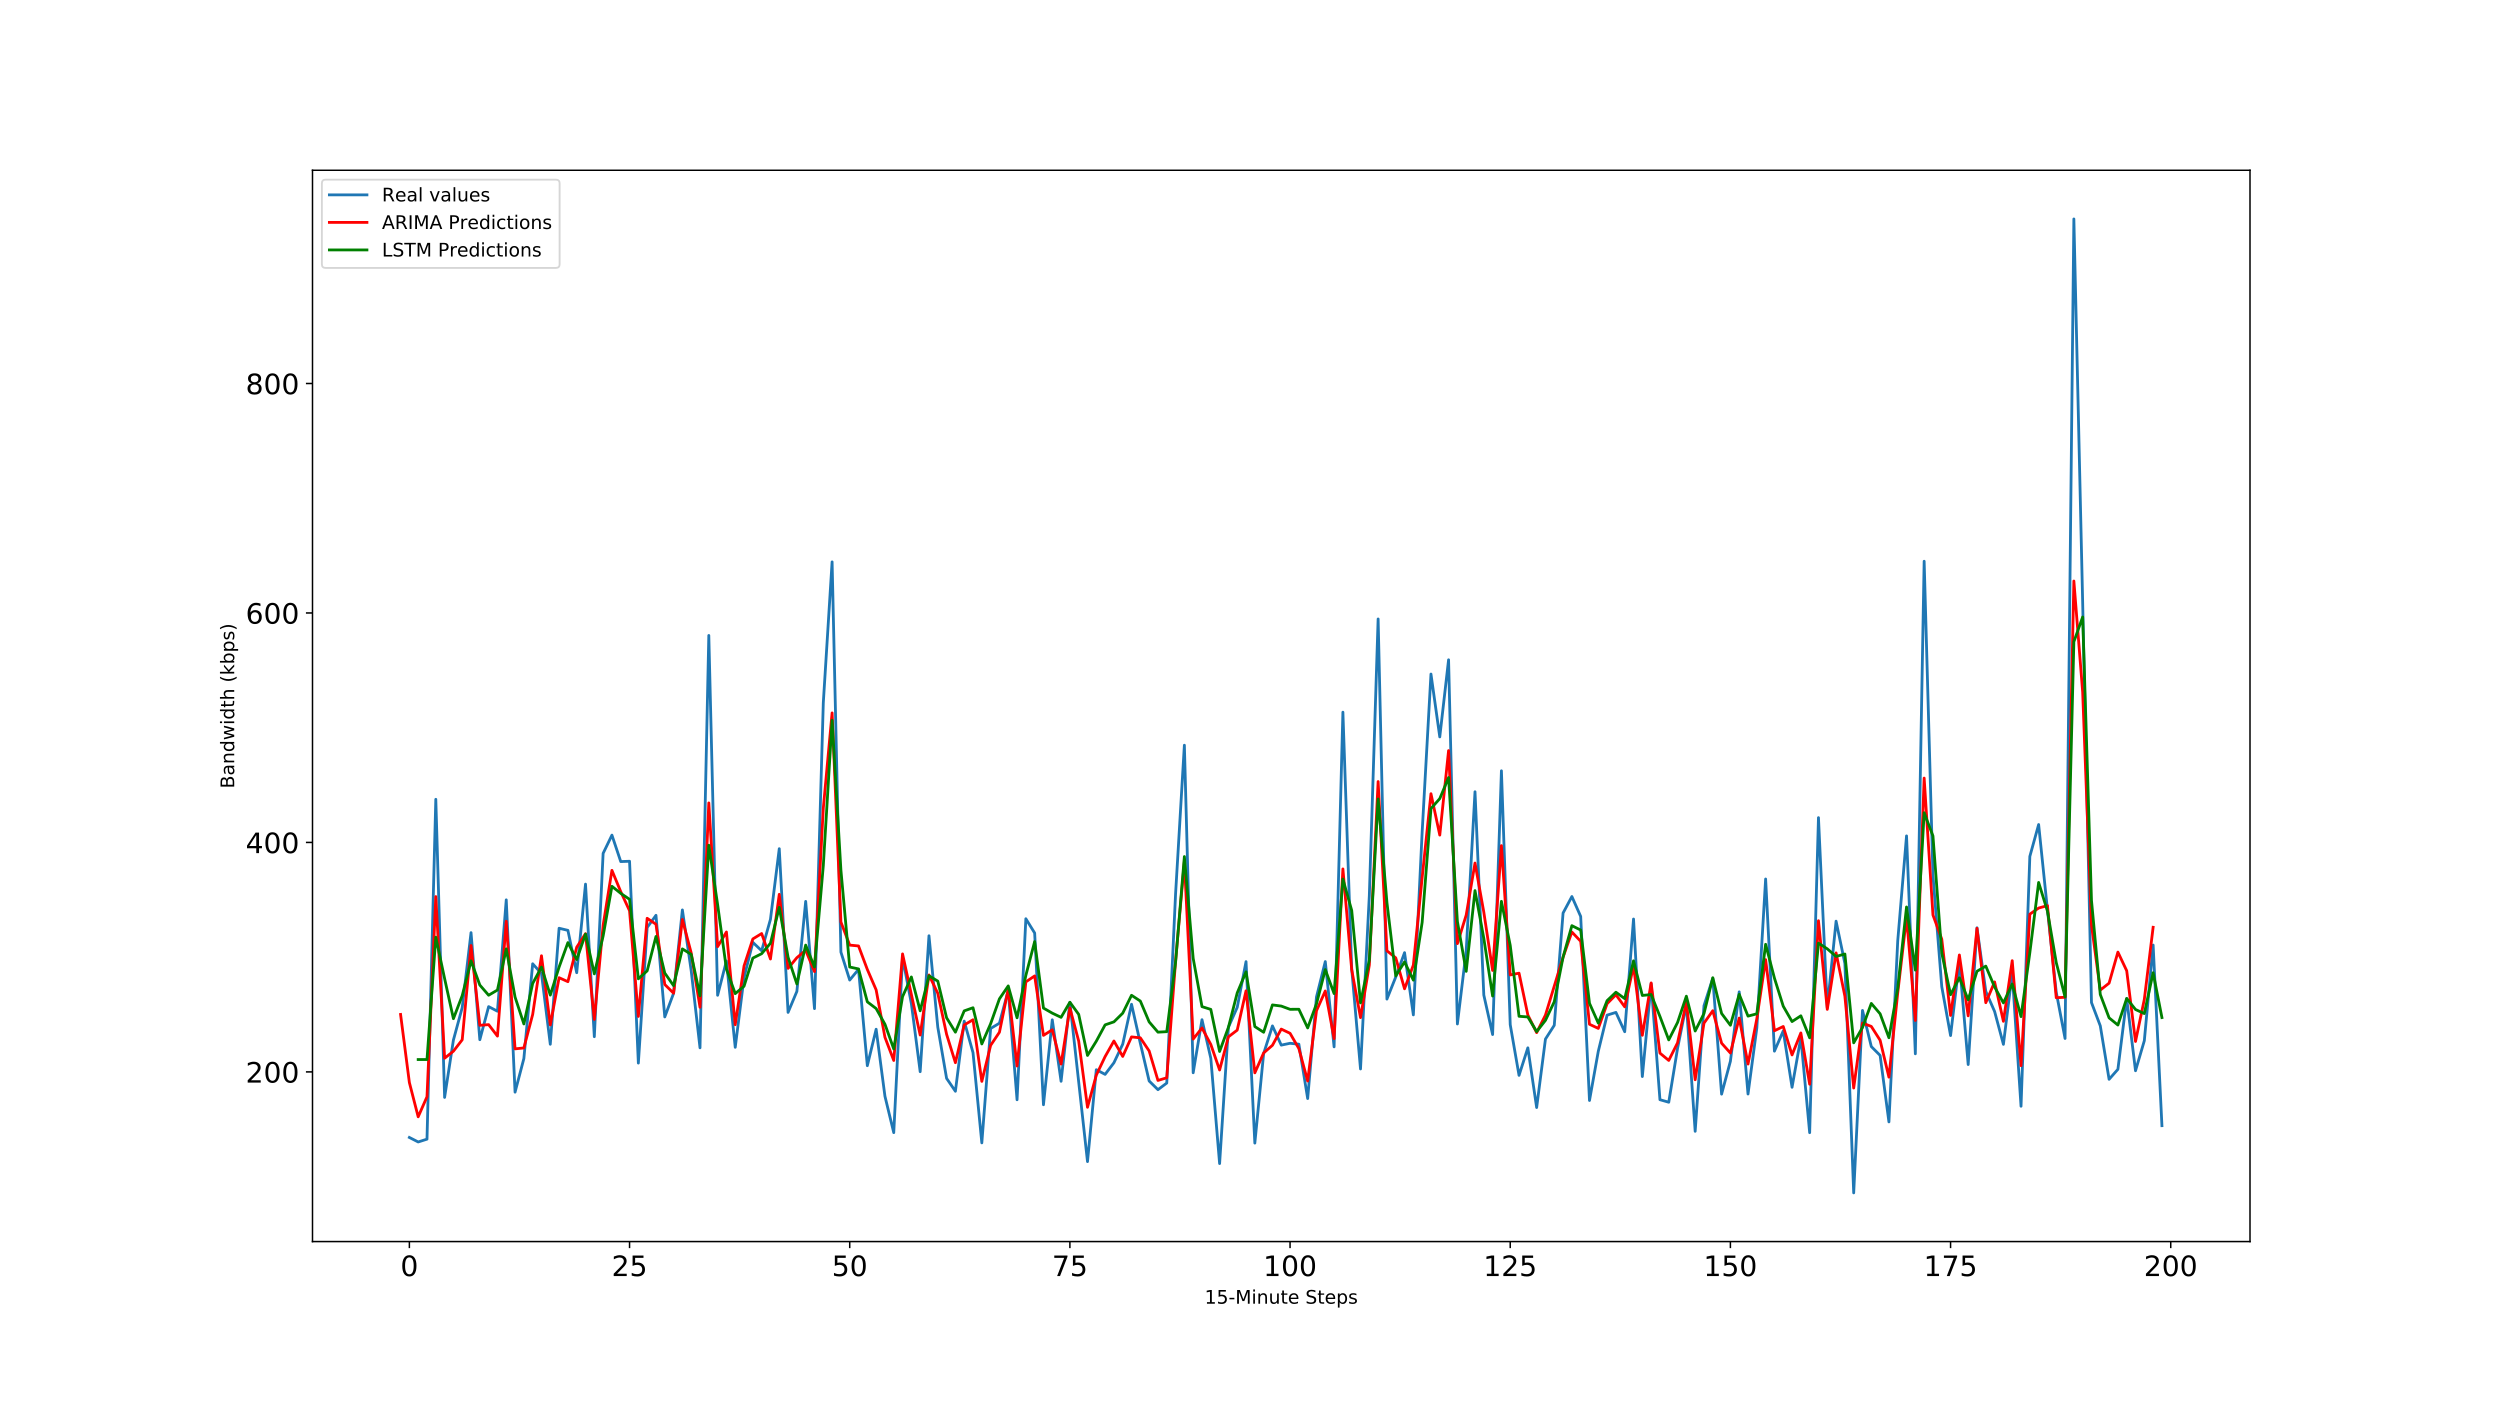 <?xml version="1.0" encoding="utf-8" standalone="no"?>
<!DOCTYPE svg PUBLIC "-//W3C//DTD SVG 1.1//EN"
  "http://www.w3.org/Graphics/SVG/1.1/DTD/svg11.dtd">
<!-- Created with matplotlib (http://matplotlib.org/) -->
<svg height="756pt" version="1.1" viewBox="0 0 1332 756" width="1332pt" xmlns="http://www.w3.org/2000/svg" xmlns:xlink="http://www.w3.org/1999/xlink">
 <defs>
  <style type="text/css">
*{stroke-linecap:butt;stroke-linejoin:round;}
  </style>
 </defs>
 <g id="figure_1">
  <g id="patch_1">
   <path d="M 0 756 
L 1332 756 
L 1332 0 
L 0 0 
z
" style="fill:#ffffff;"/>
  </g>
  <g id="axes_1">
   <g id="patch_2">
    <path d="M 166.5 661.5 
L 1198.8 661.5 
L 1198.8 90.72 
L 166.5 90.72 
z
" style="fill:#ffffff;"/>
   </g>
   <g id="matplotlib.axis_1">
    <g id="xtick_1">
     <g id="line2d_1">
      <defs>
       <path d="M 0 0 
L 0 3.5 
" id="mac3e82a3ae" style="stroke:#000000;stroke-width:0.8;"/>
      </defs>
      <g>
       <use style="stroke:#000000;stroke-width:0.8;" x="218.115" xlink:href="#mac3e82a3ae" y="661.5"/>
      </g>
     </g>
     <g id="text_1">
      <!-- 0 -->
      <defs>
       <path d="M 31.781 66.406 
Q 24.172 66.406 20.328 58.906 
Q 16.5 51.422 16.5 36.375 
Q 16.5 21.391 20.328 13.891 
Q 24.172 6.391 31.781 6.391 
Q 39.453 6.391 43.281 13.891 
Q 47.125 21.391 47.125 36.375 
Q 47.125 51.422 43.281 58.906 
Q 39.453 66.406 31.781 66.406 
z
M 31.781 74.219 
Q 44.047 74.219 50.516 64.516 
Q 56.984 54.828 56.984 36.375 
Q 56.984 17.969 50.516 8.266 
Q 44.047 -1.422 31.781 -1.422 
Q 19.531 -1.422 13.062 8.266 
Q 6.594 17.969 6.594 36.375 
Q 6.594 54.828 13.062 64.516 
Q 19.531 74.219 31.781 74.219 
z
" id="DejaVuSans-30"/>
      </defs>
      <g transform="translate(213.343 679.898)scale(0.15 -0.15)">
       <use xlink:href="#DejaVuSans-30"/>
      </g>
     </g>
    </g>
    <g id="xtick_2">
     <g id="line2d_2">
      <g>
       <use style="stroke:#000000;stroke-width:0.8;" x="335.422" xlink:href="#mac3e82a3ae" y="661.5"/>
      </g>
     </g>
     <g id="text_2">
      <!-- 25 -->
      <defs>
       <path d="M 19.188 8.297 
L 53.609 8.297 
L 53.609 0 
L 7.328 0 
L 7.328 8.297 
Q 12.938 14.109 22.625 23.891 
Q 32.328 33.688 34.812 36.531 
Q 39.547 41.844 41.422 45.531 
Q 43.312 49.219 43.312 52.781 
Q 43.312 58.594 39.234 62.25 
Q 35.156 65.922 28.609 65.922 
Q 23.969 65.922 18.812 64.312 
Q 13.672 62.703 7.812 59.422 
L 7.812 69.391 
Q 13.766 71.781 18.938 73 
Q 24.125 74.219 28.422 74.219 
Q 39.75 74.219 46.484 68.547 
Q 53.219 62.891 53.219 53.422 
Q 53.219 48.922 51.531 44.891 
Q 49.859 40.875 45.406 35.406 
Q 44.188 33.984 37.641 27.219 
Q 31.109 20.453 19.188 8.297 
z
" id="DejaVuSans-32"/>
       <path d="M 10.797 72.906 
L 49.516 72.906 
L 49.516 64.594 
L 19.828 64.594 
L 19.828 46.734 
Q 21.969 47.469 24.109 47.828 
Q 26.266 48.188 28.422 48.188 
Q 40.625 48.188 47.75 41.5 
Q 54.891 34.812 54.891 23.391 
Q 54.891 11.625 47.562 5.094 
Q 40.234 -1.422 26.906 -1.422 
Q 22.312 -1.422 17.547 -0.641 
Q 12.797 0.141 7.719 1.703 
L 7.719 11.625 
Q 12.109 9.234 16.797 8.062 
Q 21.484 6.891 26.703 6.891 
Q 35.156 6.891 40.078 11.328 
Q 45.016 15.766 45.016 23.391 
Q 45.016 31 40.078 35.438 
Q 35.156 39.891 26.703 39.891 
Q 22.75 39.891 18.812 39.016 
Q 14.891 38.141 10.797 36.281 
z
" id="DejaVuSans-35"/>
      </defs>
      <g transform="translate(325.878 679.898)scale(0.15 -0.15)">
       <use xlink:href="#DejaVuSans-32"/>
       <use x="63.623" xlink:href="#DejaVuSans-35"/>
      </g>
     </g>
    </g>
    <g id="xtick_3">
     <g id="line2d_3">
      <g>
       <use style="stroke:#000000;stroke-width:0.8;" x="452.729" xlink:href="#mac3e82a3ae" y="661.5"/>
      </g>
     </g>
     <g id="text_3">
      <!-- 50 -->
      <g transform="translate(443.185 679.898)scale(0.15 -0.15)">
       <use xlink:href="#DejaVuSans-35"/>
       <use x="63.623" xlink:href="#DejaVuSans-30"/>
      </g>
     </g>
    </g>
    <g id="xtick_4">
     <g id="line2d_4">
      <g>
       <use style="stroke:#000000;stroke-width:0.8;" x="570.035" xlink:href="#mac3e82a3ae" y="661.5"/>
      </g>
     </g>
     <g id="text_4">
      <!-- 75 -->
      <defs>
       <path d="M 8.203 72.906 
L 55.078 72.906 
L 55.078 68.703 
L 28.609 0 
L 18.312 0 
L 43.219 64.594 
L 8.203 64.594 
z
" id="DejaVuSans-37"/>
      </defs>
      <g transform="translate(560.492 679.898)scale(0.15 -0.15)">
       <use xlink:href="#DejaVuSans-37"/>
       <use x="63.623" xlink:href="#DejaVuSans-35"/>
      </g>
     </g>
    </g>
    <g id="xtick_5">
     <g id="line2d_5">
      <g>
       <use style="stroke:#000000;stroke-width:0.8;" x="687.342" xlink:href="#mac3e82a3ae" y="661.5"/>
      </g>
     </g>
     <g id="text_5">
      <!-- 100 -->
      <defs>
       <path d="M 12.406 8.297 
L 28.516 8.297 
L 28.516 63.922 
L 10.984 60.406 
L 10.984 69.391 
L 28.422 72.906 
L 38.281 72.906 
L 38.281 8.297 
L 54.391 8.297 
L 54.391 0 
L 12.406 0 
z
" id="DejaVuSans-31"/>
      </defs>
      <g transform="translate(673.027 679.898)scale(0.15 -0.15)">
       <use xlink:href="#DejaVuSans-31"/>
       <use x="63.623" xlink:href="#DejaVuSans-30"/>
       <use x="127.246" xlink:href="#DejaVuSans-30"/>
      </g>
     </g>
    </g>
    <g id="xtick_6">
     <g id="line2d_6">
      <g>
       <use style="stroke:#000000;stroke-width:0.8;" x="804.649" xlink:href="#mac3e82a3ae" y="661.5"/>
      </g>
     </g>
     <g id="text_6">
      <!-- 125 -->
      <g transform="translate(790.333 679.898)scale(0.15 -0.15)">
       <use xlink:href="#DejaVuSans-31"/>
       <use x="63.623" xlink:href="#DejaVuSans-32"/>
       <use x="127.246" xlink:href="#DejaVuSans-35"/>
      </g>
     </g>
    </g>
    <g id="xtick_7">
     <g id="line2d_7">
      <g>
       <use style="stroke:#000000;stroke-width:0.8;" x="921.956" xlink:href="#mac3e82a3ae" y="661.5"/>
      </g>
     </g>
     <g id="text_7">
      <!-- 150 -->
      <g transform="translate(907.64 679.898)scale(0.15 -0.15)">
       <use xlink:href="#DejaVuSans-31"/>
       <use x="63.623" xlink:href="#DejaVuSans-35"/>
       <use x="127.246" xlink:href="#DejaVuSans-30"/>
      </g>
     </g>
    </g>
    <g id="xtick_8">
     <g id="line2d_8">
      <g>
       <use style="stroke:#000000;stroke-width:0.8;" x="1039.263" xlink:href="#mac3e82a3ae" y="661.5"/>
      </g>
     </g>
     <g id="text_8">
      <!-- 175 -->
      <g transform="translate(1024.947 679.898)scale(0.15 -0.15)">
       <use xlink:href="#DejaVuSans-31"/>
       <use x="63.623" xlink:href="#DejaVuSans-37"/>
       <use x="127.246" xlink:href="#DejaVuSans-35"/>
      </g>
     </g>
    </g>
    <g id="xtick_9">
     <g id="line2d_9">
      <g>
       <use style="stroke:#000000;stroke-width:0.8;" x="1156.57" xlink:href="#mac3e82a3ae" y="661.5"/>
      </g>
     </g>
     <g id="text_9">
      <!-- 200 -->
      <g transform="translate(1142.254 679.898)scale(0.15 -0.15)">
       <use xlink:href="#DejaVuSans-32"/>
       <use x="63.623" xlink:href="#DejaVuSans-30"/>
       <use x="127.246" xlink:href="#DejaVuSans-30"/>
      </g>
     </g>
    </g>
    <g id="text_10">
     <!-- 15-Minute Steps -->
     <defs>
      <path d="M 4.891 31.391 
L 31.203 31.391 
L 31.203 23.391 
L 4.891 23.391 
z
" id="DejaVuSans-2d"/>
      <path d="M 9.812 72.906 
L 24.516 72.906 
L 43.109 23.297 
L 61.812 72.906 
L 76.516 72.906 
L 76.516 0 
L 66.891 0 
L 66.891 64.016 
L 48.094 14.016 
L 38.188 14.016 
L 19.391 64.016 
L 19.391 0 
L 9.812 0 
z
" id="DejaVuSans-4d"/>
      <path d="M 9.422 54.688 
L 18.406 54.688 
L 18.406 0 
L 9.422 0 
z
M 9.422 75.984 
L 18.406 75.984 
L 18.406 64.594 
L 9.422 64.594 
z
" id="DejaVuSans-69"/>
      <path d="M 54.891 33.016 
L 54.891 0 
L 45.906 0 
L 45.906 32.719 
Q 45.906 40.484 42.875 44.328 
Q 39.844 48.188 33.797 48.188 
Q 26.516 48.188 22.312 43.547 
Q 18.109 38.922 18.109 30.906 
L 18.109 0 
L 9.078 0 
L 9.078 54.688 
L 18.109 54.688 
L 18.109 46.188 
Q 21.344 51.125 25.703 53.562 
Q 30.078 56 35.797 56 
Q 45.219 56 50.047 50.172 
Q 54.891 44.344 54.891 33.016 
z
" id="DejaVuSans-6e"/>
      <path d="M 8.5 21.578 
L 8.5 54.688 
L 17.484 54.688 
L 17.484 21.922 
Q 17.484 14.156 20.5 10.266 
Q 23.531 6.391 29.594 6.391 
Q 36.859 6.391 41.078 11.031 
Q 45.312 15.672 45.312 23.688 
L 45.312 54.688 
L 54.297 54.688 
L 54.297 0 
L 45.312 0 
L 45.312 8.406 
Q 42.047 3.422 37.719 1 
Q 33.406 -1.422 27.688 -1.422 
Q 18.266 -1.422 13.375 4.438 
Q 8.5 10.297 8.5 21.578 
z
M 31.109 56 
z
" id="DejaVuSans-75"/>
      <path d="M 18.312 70.219 
L 18.312 54.688 
L 36.812 54.688 
L 36.812 47.703 
L 18.312 47.703 
L 18.312 18.016 
Q 18.312 11.328 20.141 9.422 
Q 21.969 7.516 27.594 7.516 
L 36.812 7.516 
L 36.812 0 
L 27.594 0 
Q 17.188 0 13.234 3.875 
Q 9.281 7.766 9.281 18.016 
L 9.281 47.703 
L 2.688 47.703 
L 2.688 54.688 
L 9.281 54.688 
L 9.281 70.219 
z
" id="DejaVuSans-74"/>
      <path d="M 56.203 29.594 
L 56.203 25.203 
L 14.891 25.203 
Q 15.484 15.922 20.484 11.062 
Q 25.484 6.203 34.422 6.203 
Q 39.594 6.203 44.453 7.469 
Q 49.312 8.734 54.109 11.281 
L 54.109 2.781 
Q 49.266 0.734 44.188 -0.344 
Q 39.109 -1.422 33.891 -1.422 
Q 20.797 -1.422 13.156 6.188 
Q 5.516 13.812 5.516 26.812 
Q 5.516 40.234 12.766 48.109 
Q 20.016 56 32.328 56 
Q 43.359 56 49.781 48.891 
Q 56.203 41.797 56.203 29.594 
z
M 47.219 32.234 
Q 47.125 39.594 43.094 43.984 
Q 39.062 48.391 32.422 48.391 
Q 24.906 48.391 20.391 44.141 
Q 15.875 39.891 15.188 32.172 
z
" id="DejaVuSans-65"/>
      <path id="DejaVuSans-20"/>
      <path d="M 53.516 70.516 
L 53.516 60.891 
Q 47.906 63.578 42.922 64.891 
Q 37.938 66.219 33.297 66.219 
Q 25.25 66.219 20.875 63.094 
Q 16.5 59.969 16.5 54.203 
Q 16.5 49.359 19.406 46.891 
Q 22.312 44.438 30.422 42.922 
L 36.375 41.703 
Q 47.406 39.594 52.656 34.297 
Q 57.906 29 57.906 20.125 
Q 57.906 9.516 50.797 4.047 
Q 43.703 -1.422 29.984 -1.422 
Q 24.812 -1.422 18.969 -0.25 
Q 13.141 0.922 6.891 3.219 
L 6.891 13.375 
Q 12.891 10.016 18.656 8.297 
Q 24.422 6.594 29.984 6.594 
Q 38.422 6.594 43.016 9.906 
Q 47.609 13.234 47.609 19.391 
Q 47.609 24.75 44.312 27.781 
Q 41.016 30.812 33.5 32.328 
L 27.484 33.5 
Q 16.453 35.688 11.516 40.375 
Q 6.594 45.062 6.594 53.422 
Q 6.594 63.094 13.406 68.656 
Q 20.219 74.219 32.172 74.219 
Q 37.312 74.219 42.625 73.281 
Q 47.953 72.359 53.516 70.516 
z
" id="DejaVuSans-53"/>
      <path d="M 18.109 8.203 
L 18.109 -20.797 
L 9.078 -20.797 
L 9.078 54.688 
L 18.109 54.688 
L 18.109 46.391 
Q 20.953 51.266 25.266 53.625 
Q 29.594 56 35.594 56 
Q 45.562 56 51.781 48.094 
Q 58.016 40.188 58.016 27.297 
Q 58.016 14.406 51.781 6.484 
Q 45.562 -1.422 35.594 -1.422 
Q 29.594 -1.422 25.266 0.953 
Q 20.953 3.328 18.109 8.203 
z
M 48.688 27.297 
Q 48.688 37.203 44.609 42.844 
Q 40.531 48.484 33.406 48.484 
Q 26.266 48.484 22.188 42.844 
Q 18.109 37.203 18.109 27.297 
Q 18.109 17.391 22.188 11.75 
Q 26.266 6.109 33.406 6.109 
Q 40.531 6.109 44.609 11.75 
Q 48.688 17.391 48.688 27.297 
z
" id="DejaVuSans-70"/>
      <path d="M 44.281 53.078 
L 44.281 44.578 
Q 40.484 46.531 36.375 47.5 
Q 32.281 48.484 27.875 48.484 
Q 21.188 48.484 17.844 46.438 
Q 14.5 44.391 14.5 40.281 
Q 14.5 37.156 16.891 35.375 
Q 19.281 33.594 26.516 31.984 
L 29.594 31.297 
Q 39.156 29.25 43.188 25.516 
Q 47.219 21.781 47.219 15.094 
Q 47.219 7.469 41.188 3.016 
Q 35.156 -1.422 24.609 -1.422 
Q 20.219 -1.422 15.453 -0.562 
Q 10.688 0.297 5.422 2 
L 5.422 11.281 
Q 10.406 8.688 15.234 7.391 
Q 20.062 6.109 24.812 6.109 
Q 31.156 6.109 34.562 8.281 
Q 37.984 10.453 37.984 14.406 
Q 37.984 18.062 35.516 20.016 
Q 33.062 21.969 24.703 23.781 
L 21.578 24.516 
Q 13.234 26.266 9.516 29.906 
Q 5.812 33.547 5.812 39.891 
Q 5.812 47.609 11.281 51.797 
Q 16.75 56 26.812 56 
Q 31.781 56 36.172 55.266 
Q 40.578 54.547 44.281 53.078 
z
" id="DejaVuSans-73"/>
     </defs>
     <g transform="translate(641.827 694.616)scale(0.1 -0.1)">
      <use xlink:href="#DejaVuSans-31"/>
      <use x="63.623" xlink:href="#DejaVuSans-35"/>
      <use x="127.246" xlink:href="#DejaVuSans-2d"/>
      <use x="163.33" xlink:href="#DejaVuSans-4d"/>
      <use x="249.609" xlink:href="#DejaVuSans-69"/>
      <use x="277.393" xlink:href="#DejaVuSans-6e"/>
      <use x="340.771" xlink:href="#DejaVuSans-75"/>
      <use x="404.15" xlink:href="#DejaVuSans-74"/>
      <use x="443.359" xlink:href="#DejaVuSans-65"/>
      <use x="504.883" xlink:href="#DejaVuSans-20"/>
      <use x="536.67" xlink:href="#DejaVuSans-53"/>
      <use x="600.146" xlink:href="#DejaVuSans-74"/>
      <use x="639.355" xlink:href="#DejaVuSans-65"/>
      <use x="700.879" xlink:href="#DejaVuSans-70"/>
      <use x="764.355" xlink:href="#DejaVuSans-73"/>
     </g>
    </g>
   </g>
   <g id="matplotlib.axis_2">
    <g id="ytick_1">
     <g id="line2d_10">
      <defs>
       <path d="M 0 0 
L -3.5 0 
" id="mc8b4d329c5" style="stroke:#000000;stroke-width:0.8;"/>
      </defs>
      <g>
       <use style="stroke:#000000;stroke-width:0.8;" x="166.5" xlink:href="#mc8b4d329c5" y="571.106"/>
      </g>
     </g>
     <g id="text_11">
      <!-- 200 -->
      <g transform="translate(130.869 576.805)scale(0.15 -0.15)">
       <use xlink:href="#DejaVuSans-32"/>
       <use x="63.623" xlink:href="#DejaVuSans-30"/>
       <use x="127.246" xlink:href="#DejaVuSans-30"/>
      </g>
     </g>
    </g>
    <g id="ytick_2">
     <g id="line2d_11">
      <g>
       <use style="stroke:#000000;stroke-width:0.8;" x="166.5" xlink:href="#mc8b4d329c5" y="448.848"/>
      </g>
     </g>
     <g id="text_12">
      <!-- 400 -->
      <defs>
       <path d="M 37.797 64.312 
L 12.891 25.391 
L 37.797 25.391 
z
M 35.203 72.906 
L 47.609 72.906 
L 47.609 25.391 
L 58.016 25.391 
L 58.016 17.188 
L 47.609 17.188 
L 47.609 0 
L 37.797 0 
L 37.797 17.188 
L 4.891 17.188 
L 4.891 26.703 
z
" id="DejaVuSans-34"/>
      </defs>
      <g transform="translate(130.869 454.547)scale(0.15 -0.15)">
       <use xlink:href="#DejaVuSans-34"/>
       <use x="63.623" xlink:href="#DejaVuSans-30"/>
       <use x="127.246" xlink:href="#DejaVuSans-30"/>
      </g>
     </g>
    </g>
    <g id="ytick_3">
     <g id="line2d_12">
      <g>
       <use style="stroke:#000000;stroke-width:0.8;" x="166.5" xlink:href="#mc8b4d329c5" y="326.59"/>
      </g>
     </g>
     <g id="text_13">
      <!-- 600 -->
      <defs>
       <path d="M 33.016 40.375 
Q 26.375 40.375 22.484 35.828 
Q 18.609 31.297 18.609 23.391 
Q 18.609 15.531 22.484 10.953 
Q 26.375 6.391 33.016 6.391 
Q 39.656 6.391 43.531 10.953 
Q 47.406 15.531 47.406 23.391 
Q 47.406 31.297 43.531 35.828 
Q 39.656 40.375 33.016 40.375 
z
M 52.594 71.297 
L 52.594 62.312 
Q 48.875 64.062 45.094 64.984 
Q 41.312 65.922 37.594 65.922 
Q 27.828 65.922 22.672 59.328 
Q 17.531 52.734 16.797 39.406 
Q 19.672 43.656 24.016 45.922 
Q 28.375 48.188 33.594 48.188 
Q 44.578 48.188 50.953 41.516 
Q 57.328 34.859 57.328 23.391 
Q 57.328 12.156 50.688 5.359 
Q 44.047 -1.422 33.016 -1.422 
Q 20.359 -1.422 13.672 8.266 
Q 6.984 17.969 6.984 36.375 
Q 6.984 53.656 15.188 63.938 
Q 23.391 74.219 37.203 74.219 
Q 40.922 74.219 44.703 73.484 
Q 48.484 72.75 52.594 71.297 
z
" id="DejaVuSans-36"/>
      </defs>
      <g transform="translate(130.869 332.289)scale(0.15 -0.15)">
       <use xlink:href="#DejaVuSans-36"/>
       <use x="63.623" xlink:href="#DejaVuSans-30"/>
       <use x="127.246" xlink:href="#DejaVuSans-30"/>
      </g>
     </g>
    </g>
    <g id="ytick_4">
     <g id="line2d_13">
      <g>
       <use style="stroke:#000000;stroke-width:0.8;" x="166.5" xlink:href="#mc8b4d329c5" y="204.332"/>
      </g>
     </g>
     <g id="text_14">
      <!-- 800 -->
      <defs>
       <path d="M 31.781 34.625 
Q 24.75 34.625 20.719 30.859 
Q 16.703 27.094 16.703 20.516 
Q 16.703 13.922 20.719 10.156 
Q 24.75 6.391 31.781 6.391 
Q 38.812 6.391 42.859 10.172 
Q 46.922 13.969 46.922 20.516 
Q 46.922 27.094 42.891 30.859 
Q 38.875 34.625 31.781 34.625 
z
M 21.922 38.812 
Q 15.578 40.375 12.031 44.719 
Q 8.5 49.078 8.5 55.328 
Q 8.5 64.062 14.719 69.141 
Q 20.953 74.219 31.781 74.219 
Q 42.672 74.219 48.875 69.141 
Q 55.078 64.062 55.078 55.328 
Q 55.078 49.078 51.531 44.719 
Q 48 40.375 41.703 38.812 
Q 48.828 37.156 52.797 32.312 
Q 56.781 27.484 56.781 20.516 
Q 56.781 9.906 50.312 4.234 
Q 43.844 -1.422 31.781 -1.422 
Q 19.734 -1.422 13.25 4.234 
Q 6.781 9.906 6.781 20.516 
Q 6.781 27.484 10.781 32.312 
Q 14.797 37.156 21.922 38.812 
z
M 18.312 54.391 
Q 18.312 48.734 21.844 45.562 
Q 25.391 42.391 31.781 42.391 
Q 38.141 42.391 41.719 45.562 
Q 45.312 48.734 45.312 54.391 
Q 45.312 60.062 41.719 63.234 
Q 38.141 66.406 31.781 66.406 
Q 25.391 66.406 21.844 63.234 
Q 18.312 60.062 18.312 54.391 
z
" id="DejaVuSans-38"/>
      </defs>
      <g transform="translate(130.869 210.031)scale(0.15 -0.15)">
       <use xlink:href="#DejaVuSans-38"/>
       <use x="63.623" xlink:href="#DejaVuSans-30"/>
       <use x="127.246" xlink:href="#DejaVuSans-30"/>
      </g>
     </g>
    </g>
    <g id="text_15">
     <!-- Bandwidth (kbps) -->
     <defs>
      <path d="M 19.672 34.812 
L 19.672 8.109 
L 35.5 8.109 
Q 43.453 8.109 47.281 11.406 
Q 51.125 14.703 51.125 21.484 
Q 51.125 28.328 47.281 31.562 
Q 43.453 34.812 35.5 34.812 
z
M 19.672 64.797 
L 19.672 42.828 
L 34.281 42.828 
Q 41.5 42.828 45.031 45.531 
Q 48.578 48.25 48.578 53.812 
Q 48.578 59.328 45.031 62.062 
Q 41.5 64.797 34.281 64.797 
z
M 9.812 72.906 
L 35.016 72.906 
Q 46.297 72.906 52.391 68.219 
Q 58.5 63.531 58.5 54.891 
Q 58.5 48.188 55.375 44.234 
Q 52.25 40.281 46.188 39.312 
Q 53.469 37.75 57.5 32.781 
Q 61.531 27.828 61.531 20.406 
Q 61.531 10.641 54.891 5.312 
Q 48.25 0 35.984 0 
L 9.812 0 
z
" id="DejaVuSans-42"/>
      <path d="M 34.281 27.484 
Q 23.391 27.484 19.188 25 
Q 14.984 22.516 14.984 16.5 
Q 14.984 11.719 18.141 8.906 
Q 21.297 6.109 26.703 6.109 
Q 34.188 6.109 38.703 11.406 
Q 43.219 16.703 43.219 25.484 
L 43.219 27.484 
z
M 52.203 31.203 
L 52.203 0 
L 43.219 0 
L 43.219 8.297 
Q 40.141 3.328 35.547 0.953 
Q 30.953 -1.422 24.312 -1.422 
Q 15.922 -1.422 10.953 3.297 
Q 6 8.016 6 15.922 
Q 6 25.141 12.172 29.828 
Q 18.359 34.516 30.609 34.516 
L 43.219 34.516 
L 43.219 35.406 
Q 43.219 41.609 39.141 45 
Q 35.062 48.391 27.688 48.391 
Q 23 48.391 18.547 47.266 
Q 14.109 46.141 10.016 43.891 
L 10.016 52.203 
Q 14.938 54.109 19.578 55.047 
Q 24.219 56 28.609 56 
Q 40.484 56 46.344 49.844 
Q 52.203 43.703 52.203 31.203 
z
" id="DejaVuSans-61"/>
      <path d="M 45.406 46.391 
L 45.406 75.984 
L 54.391 75.984 
L 54.391 0 
L 45.406 0 
L 45.406 8.203 
Q 42.578 3.328 38.25 0.953 
Q 33.938 -1.422 27.875 -1.422 
Q 17.969 -1.422 11.734 6.484 
Q 5.516 14.406 5.516 27.297 
Q 5.516 40.188 11.734 48.094 
Q 17.969 56 27.875 56 
Q 33.938 56 38.25 53.625 
Q 42.578 51.266 45.406 46.391 
z
M 14.797 27.297 
Q 14.797 17.391 18.875 11.75 
Q 22.953 6.109 30.078 6.109 
Q 37.203 6.109 41.297 11.75 
Q 45.406 17.391 45.406 27.297 
Q 45.406 37.203 41.297 42.844 
Q 37.203 48.484 30.078 48.484 
Q 22.953 48.484 18.875 42.844 
Q 14.797 37.203 14.797 27.297 
z
" id="DejaVuSans-64"/>
      <path d="M 4.203 54.688 
L 13.188 54.688 
L 24.422 12.016 
L 35.594 54.688 
L 46.188 54.688 
L 57.422 12.016 
L 68.609 54.688 
L 77.594 54.688 
L 63.281 0 
L 52.688 0 
L 40.922 44.828 
L 29.109 0 
L 18.5 0 
z
" id="DejaVuSans-77"/>
      <path d="M 54.891 33.016 
L 54.891 0 
L 45.906 0 
L 45.906 32.719 
Q 45.906 40.484 42.875 44.328 
Q 39.844 48.188 33.797 48.188 
Q 26.516 48.188 22.312 43.547 
Q 18.109 38.922 18.109 30.906 
L 18.109 0 
L 9.078 0 
L 9.078 75.984 
L 18.109 75.984 
L 18.109 46.188 
Q 21.344 51.125 25.703 53.562 
Q 30.078 56 35.797 56 
Q 45.219 56 50.047 50.172 
Q 54.891 44.344 54.891 33.016 
z
" id="DejaVuSans-68"/>
      <path d="M 31 75.875 
Q 24.469 64.656 21.281 53.656 
Q 18.109 42.672 18.109 31.391 
Q 18.109 20.125 21.312 9.062 
Q 24.516 -2 31 -13.188 
L 23.188 -13.188 
Q 15.875 -1.703 12.234 9.375 
Q 8.594 20.453 8.594 31.391 
Q 8.594 42.281 12.203 53.312 
Q 15.828 64.359 23.188 75.875 
z
" id="DejaVuSans-28"/>
      <path d="M 9.078 75.984 
L 18.109 75.984 
L 18.109 31.109 
L 44.922 54.688 
L 56.391 54.688 
L 27.391 29.109 
L 57.625 0 
L 45.906 0 
L 18.109 26.703 
L 18.109 0 
L 9.078 0 
z
" id="DejaVuSans-6b"/>
      <path d="M 48.688 27.297 
Q 48.688 37.203 44.609 42.844 
Q 40.531 48.484 33.406 48.484 
Q 26.266 48.484 22.188 42.844 
Q 18.109 37.203 18.109 27.297 
Q 18.109 17.391 22.188 11.75 
Q 26.266 6.109 33.406 6.109 
Q 40.531 6.109 44.609 11.75 
Q 48.688 17.391 48.688 27.297 
z
M 18.109 46.391 
Q 20.953 51.266 25.266 53.625 
Q 29.594 56 35.594 56 
Q 45.562 56 51.781 48.094 
Q 58.016 40.188 58.016 27.297 
Q 58.016 14.406 51.781 6.484 
Q 45.562 -1.422 35.594 -1.422 
Q 29.594 -1.422 25.266 0.953 
Q 20.953 3.328 18.109 8.203 
L 18.109 0 
L 9.078 0 
L 9.078 75.984 
L 18.109 75.984 
z
" id="DejaVuSans-62"/>
      <path d="M 8.016 75.875 
L 15.828 75.875 
Q 23.141 64.359 26.781 53.312 
Q 30.422 42.281 30.422 31.391 
Q 30.422 20.453 26.781 9.375 
Q 23.141 -1.703 15.828 -13.188 
L 8.016 -13.188 
Q 14.5 -2 17.703 9.062 
Q 20.906 20.125 20.906 31.391 
Q 20.906 42.672 17.703 53.656 
Q 14.5 64.656 8.016 75.875 
z
" id="DejaVuSans-29"/>
     </defs>
     <g transform="translate(124.789 420.068)rotate(-90)scale(0.1 -0.1)">
      <use xlink:href="#DejaVuSans-42"/>
      <use x="68.604" xlink:href="#DejaVuSans-61"/>
      <use x="129.883" xlink:href="#DejaVuSans-6e"/>
      <use x="193.262" xlink:href="#DejaVuSans-64"/>
      <use x="256.738" xlink:href="#DejaVuSans-77"/>
      <use x="338.525" xlink:href="#DejaVuSans-69"/>
      <use x="366.309" xlink:href="#DejaVuSans-64"/>
      <use x="429.785" xlink:href="#DejaVuSans-74"/>
      <use x="468.994" xlink:href="#DejaVuSans-68"/>
      <use x="532.373" xlink:href="#DejaVuSans-20"/>
      <use x="564.16" xlink:href="#DejaVuSans-28"/>
      <use x="603.174" xlink:href="#DejaVuSans-6b"/>
      <use x="661.084" xlink:href="#DejaVuSans-62"/>
      <use x="724.561" xlink:href="#DejaVuSans-70"/>
      <use x="788.037" xlink:href="#DejaVuSans-73"/>
      <use x="840.137" xlink:href="#DejaVuSans-29"/>
     </g>
    </g>
   </g>
   <g id="line2d_14">
    <path clip-path="url(#pcc2b399b22)" d="M 218.115 606.04 
L 222.807 608.436 
L 227.5 606.947 
L 232.192 425.88 
L 236.884 584.696 
L 241.576 554.126 
L 246.269 536.852 
L 250.961 496.92 
L 255.653 553.958 
L 260.345 536.331 
L 265.038 538.776 
L 269.73 479.445 
L 274.422 581.898 
L 279.115 563.988 
L 283.807 513.504 
L 288.499 518.715 
L 293.191 556.376 
L 297.884 494.573 
L 302.576 495.692 
L 307.268 518.258 
L 311.96 471.072 
L 316.653 552.338 
L 321.345 454.679 
L 326.037 444.958 
L 330.73 459.047 
L 335.422 458.879 
L 340.114 566.406 
L 344.806 494.187 
L 349.499 487.683 
L 354.191 541.813 
L 358.883 529.24 
L 363.575 484.819 
L 368.268 517.172 
L 372.96 558.267 
L 377.652 338.582 
L 382.345 530.278 
L 387.037 512.015 
L 391.729 558 
L 396.421 520.845 
L 401.114 502.088 
L 405.806 506.559 
L 410.498 489.824 
L 415.19 452.19 
L 419.883 539.401 
L 424.575 528.202 
L 429.267 480.271 
L 433.96 537.39 
L 438.652 374.488 
L 443.344 299.378 
L 448.036 507.282 
L 452.729 522.171 
L 457.421 516.471 
L 462.113 567.792 
L 466.805 548.377 
L 471.498 584.077 
L 476.19 603.464 
L 480.882 510.113 
L 485.575 534.717 
L 490.267 570.987 
L 494.959 498.577 
L 499.651 547.274 
L 504.344 574.551 
L 509.036 581.42 
L 513.728 544.063 
L 518.42 560.869 
L 523.113 608.909 
L 527.805 547.97 
L 532.497 545.16 
L 537.19 527.724 
L 541.882 585.946 
L 546.574 489.509 
L 551.266 497.116 
L 555.959 588.603 
L 560.651 543.356 
L 565.343 576.111 
L 570.035 534.059 
L 579.42 618.896 
L 584.112 569.949 
L 588.805 572.421 
L 593.497 566.238 
L 598.189 556.332 
L 602.881 535.076 
L 607.574 555.908 
L 612.266 575.948 
L 616.958 580.577 
L 621.65 577.051 
L 626.343 476.288 
L 631.035 397.054 
L 635.727 571.568 
L 640.42 543.291 
L 645.112 563.836 
L 649.804 619.944 
L 654.496 547.312 
L 659.189 536.733 
L 663.881 512.357 
L 668.573 609.039 
L 673.265 561.331 
L 677.958 546.6 
L 682.65 556.837 
L 687.342 555.865 
L 692.035 556.343 
L 696.727 585.299 
L 701.419 531.19 
L 706.111 512.325 
L 710.804 557.756 
L 715.496 379.46 
L 720.188 516.199 
L 724.88 569.536 
L 729.573 477.277 
L 734.265 329.79 
L 738.957 532.315 
L 743.65 520.557 
L 748.342 507.576 
L 753.034 540.721 
L 757.726 443.235 
L 762.419 359.143 
L 767.111 392.626 
L 771.803 351.547 
L 776.495 545.568 
L 781.188 506.652 
L 785.88 421.848 
L 790.572 530.163 
L 795.265 551.197 
L 799.957 410.687 
L 804.649 545.938 
L 809.341 572.948 
L 814.034 558.283 
L 818.726 590.086 
L 823.418 553.61 
L 828.11 546.285 
L 832.803 486.466 
L 837.495 477.679 
L 842.187 488.281 
L 846.88 586.332 
L 851.572 560.092 
L 856.264 540.862 
L 860.956 539.412 
L 865.649 549.698 
L 870.341 489.661 
L 875.033 573.573 
L 879.725 524.127 
L 884.418 585.919 
L 889.11 587.266 
L 893.802 558.538 
L 898.495 535.173 
L 903.187 602.758 
L 907.879 535.853 
L 912.571 521.236 
L 917.264 582.952 
L 921.956 565.434 
L 926.648 528.468 
L 931.34 582.887 
L 936.033 547.682 
L 940.725 468.339 
L 945.417 560.06 
L 950.11 549.274 
L 954.802 579.3 
L 959.494 552.844 
L 964.186 603.48 
L 968.879 435.65 
L 973.571 536.89 
L 978.263 490.807 
L 982.955 513.341 
L 987.648 635.555 
L 992.34 538.358 
L 997.032 557.609 
L 1001.725 562.315 
L 1006.417 597.742 
L 1011.109 501.327 
L 1015.801 445.371 
L 1020.494 561.456 
L 1025.186 299.047 
L 1029.878 466.383 
L 1034.57 525.708 
L 1039.263 551.746 
L 1043.955 512.2 
L 1048.647 567.178 
L 1053.34 494.328 
L 1058.032 528.218 
L 1062.724 538.917 
L 1067.416 556.425 
L 1072.109 518.579 
L 1076.801 589.402 
L 1081.493 456.309 
L 1086.185 439.317 
L 1090.878 484.689 
L 1095.57 528.702 
L 1100.262 553.295 
L 1104.955 116.665 
L 1109.647 321.167 
L 1114.339 534.163 
L 1119.031 546.568 
L 1123.724 575.051 
L 1128.416 569.726 
L 1133.108 532.065 
L 1137.8 570.487 
L 1142.493 554.49 
L 1147.185 503.538 
L 1151.877 599.758 
L 1151.877 599.758 
" style="fill:none;stroke:#1f77b4;stroke-linecap:square;stroke-width:1.5;"/>
   </g>
   <g id="line2d_15">
    <path clip-path="url(#pcc2b399b22)" d="M 213.423 540.495 
L 218.115 576.786 
L 222.807 595.028 
L 227.5 584.359 
L 232.192 477.711 
L 236.884 563.819 
L 241.576 560.079 
L 246.269 553.99 
L 250.961 503.768 
L 255.653 546.294 
L 260.345 545.925 
L 265.038 552.032 
L 269.73 490.845 
L 274.422 558.826 
L 279.115 558.349 
L 283.807 540.513 
L 288.499 509.225 
L 293.191 546.102 
L 297.884 520.919 
L 302.576 523.034 
L 307.268 504.676 
L 311.96 497.469 
L 316.653 543.178 
L 321.345 493.016 
L 326.037 463.726 
L 330.73 475.07 
L 335.422 485.256 
L 340.114 541.546 
L 344.806 489.267 
L 349.499 492.44 
L 354.191 524.545 
L 358.883 529.175 
L 363.575 489.902 
L 368.268 507.697 
L 372.96 536.666 
L 377.652 427.803 
L 382.345 504.365 
L 387.037 496.572 
L 391.729 545.96 
L 396.421 514.669 
L 401.114 500.272 
L 405.806 497.394 
L 410.498 510.951 
L 415.19 476.507 
L 419.883 515.934 
L 424.575 510.261 
L 429.267 506.323 
L 433.96 517.675 
L 438.652 430.636 
L 443.344 379.849 
L 448.036 491.246 
L 452.729 503.559 
L 457.421 504.001 
L 462.113 516.528 
L 466.805 527.397 
L 471.498 552.655 
L 476.19 565.012 
L 480.882 508.244 
L 490.267 551.47 
L 494.959 519.459 
L 499.651 529.252 
L 504.344 551.069 
L 509.036 566.201 
L 513.728 546.102 
L 518.42 543.332 
L 523.113 576.157 
L 527.805 556.962 
L 532.497 549.979 
L 537.19 527.038 
L 541.882 567.983 
L 546.574 523.14 
L 551.266 519.979 
L 555.959 551.647 
L 560.651 548.679 
L 565.343 566.952 
L 570.035 537.034 
L 574.728 554.705 
L 579.42 589.96 
L 584.112 572.839 
L 588.805 562.936 
L 593.497 554.651 
L 598.189 562.858 
L 602.881 552.463 
L 607.574 552.961 
L 612.266 559.937 
L 616.958 575.646 
L 621.65 574.248 
L 626.343 512.096 
L 631.035 458.962 
L 635.727 553.618 
L 640.42 547.716 
L 645.112 556.469 
L 649.804 570.087 
L 654.496 552.43 
L 659.189 548.847 
L 663.881 527.905 
L 668.573 571.61 
L 673.265 561.007 
L 677.958 556.932 
L 682.65 548.3 
L 687.342 550.545 
L 692.035 558.681 
L 696.727 575.97 
L 701.419 538.522 
L 706.111 527.999 
L 710.804 553.406 
L 715.496 462.977 
L 720.188 516.644 
L 724.88 542.177 
L 729.573 514.148 
L 734.265 416.415 
L 738.957 506.575 
L 743.65 510.342 
L 748.342 526.823 
L 753.034 514.197 
L 757.726 467.54 
L 762.419 422.896 
L 767.111 444.942 
L 771.803 399.925 
L 776.495 502.745 
L 781.188 487.552 
L 785.88 459.836 
L 790.572 485.998 
L 795.265 517.05 
L 799.957 450.55 
L 804.649 519.457 
L 809.341 518.501 
L 814.034 540.78 
L 818.726 550.184 
L 823.418 540.832 
L 832.803 509.983 
L 837.495 496.576 
L 842.187 501.52 
L 846.88 545.728 
L 851.572 547.933 
L 856.264 534.763 
L 860.956 530.004 
L 865.649 536.43 
L 870.341 514.601 
L 875.033 551.591 
L 879.725 523.703 
L 884.418 561.101 
L 889.11 564.989 
L 893.802 555.607 
L 898.495 533.916 
L 903.187 575.287 
L 907.879 545.137 
L 912.571 538.517 
L 917.264 555.804 
L 921.956 561.057 
L 926.648 542.428 
L 931.34 566.927 
L 936.033 542.823 
L 940.725 511.298 
L 945.417 549.185 
L 950.11 546.915 
L 954.802 562.061 
L 959.494 550.354 
L 964.186 577.658 
L 968.879 490.56 
L 973.571 537.788 
L 978.263 507.705 
L 982.955 530.779 
L 987.648 579.704 
L 992.34 545.096 
L 997.032 546.88 
L 1001.725 554.254 
L 1006.417 573.907 
L 1011.109 529.015 
L 1015.801 488.648 
L 1020.494 543.697 
L 1025.186 414.574 
L 1029.878 487.52 
L 1034.57 500.373 
L 1039.263 541.011 
L 1043.955 508.819 
L 1048.647 541.238 
L 1053.34 494.62 
L 1058.032 534.235 
L 1062.724 523.182 
L 1067.416 544.153 
L 1072.109 511.859 
L 1076.801 567.782 
L 1081.493 487.069 
L 1086.185 483.805 
L 1090.878 482.519 
L 1095.57 531.577 
L 1100.262 531.352 
L 1104.955 309.584 
L 1109.647 368.771 
L 1114.339 492.834 
L 1119.031 527.527 
L 1123.724 523.821 
L 1128.416 507.282 
L 1133.108 517.215 
L 1137.8 554.884 
L 1142.493 532.484 
L 1147.185 494.063 
L 1147.185 494.063 
" style="fill:none;stroke:#ff0000;stroke-linecap:square;stroke-width:1.5;"/>
   </g>
   <g id="line2d_16">
    <path clip-path="url(#pcc2b399b22)" d="M 222.807 564.528 
L 227.5 564.513 
L 232.192 499.333 
L 236.884 521.38 
L 241.576 542.746 
L 246.269 530.476 
L 250.961 511.944 
L 255.653 524.837 
L 260.345 530.253 
L 265.038 527.492 
L 269.73 505.556 
L 274.422 531.241 
L 279.115 545.554 
L 283.807 524.003 
L 288.499 515.248 
L 293.191 530.194 
L 297.884 515.259 
L 302.576 502.227 
L 307.268 511.256 
L 311.96 497.662 
L 316.653 518.869 
L 321.345 498.701 
L 326.037 472.218 
L 330.73 475.98 
L 335.422 479.163 
L 340.114 521.504 
L 344.806 517.267 
L 349.499 498.957 
L 354.191 518.447 
L 358.883 525.155 
L 363.575 505.571 
L 368.268 508.494 
L 372.96 530.552 
L 377.652 450.34 
L 382.345 481.952 
L 387.037 516.295 
L 391.729 529.402 
L 396.421 525.456 
L 401.114 510.468 
L 405.806 508.127 
L 410.498 502.548 
L 415.19 483.448 
L 419.883 510.03 
L 424.575 524.269 
L 429.267 503.548 
L 433.96 515.229 
L 438.652 461.248 
L 443.344 383.789 
L 448.036 463.642 
L 452.729 515.228 
L 457.421 516.25 
L 462.113 533.776 
L 466.805 537.359 
L 471.498 545.713 
L 476.19 558.876 
L 480.882 530.992 
L 485.575 520.528 
L 490.267 538.561 
L 494.959 519.907 
L 499.651 522.743 
L 504.344 542.284 
L 509.036 549.941 
L 513.728 538.601 
L 518.42 536.931 
L 523.113 556.208 
L 527.805 545.444 
L 532.497 532.187 
L 537.19 525.298 
L 541.882 542.275 
L 546.574 519.671 
L 551.266 501.675 
L 555.959 537.109 
L 560.651 539.801 
L 565.343 542.037 
L 570.035 533.989 
L 574.728 540.464 
L 579.42 562.339 
L 584.112 554.739 
L 588.805 546.044 
L 593.497 544.443 
L 598.189 539.816 
L 602.881 530.291 
L 607.574 533.369 
L 612.266 544.465 
L 616.958 549.935 
L 621.65 549.669 
L 626.343 512.698 
L 631.035 456.38 
L 635.727 510.624 
L 640.42 536.336 
L 645.112 537.808 
L 649.804 560.224 
L 654.496 547.397 
L 659.189 529.026 
L 663.881 517.803 
L 668.573 546.952 
L 673.265 549.984 
L 677.958 535.424 
L 682.65 536.035 
L 687.342 537.763 
L 692.035 537.734 
L 696.727 547.679 
L 701.419 534.845 
L 706.111 516.608 
L 710.804 529.378 
L 715.496 468.363 
L 720.188 485.088 
L 724.88 534.332 
L 729.573 511.447 
L 734.265 425.701 
L 738.957 480.889 
L 743.65 519.942 
L 748.342 512.517 
L 753.034 522.214 
L 757.726 491.41 
L 762.419 430.804 
L 767.111 425.498 
L 771.803 414.278 
L 776.495 490.956 
L 781.188 517.534 
L 785.88 474.515 
L 790.572 499.946 
L 795.265 530.692 
L 799.957 480.235 
L 804.649 503.71 
L 809.341 541.473 
L 814.034 541.832 
L 818.726 549.637 
L 823.418 543.641 
L 828.11 533.74 
L 832.803 509.949 
L 837.495 493.199 
L 842.187 495.524 
L 846.88 534.562 
L 851.572 545.108 
L 856.264 533.137 
L 860.956 528.66 
L 865.649 532.051 
L 870.341 511.929 
L 875.033 530.377 
L 879.725 529.896 
L 884.418 541.555 
L 889.11 554.049 
L 893.802 544.765 
L 898.495 530.781 
L 903.187 549.311 
L 907.879 540.028 
L 912.571 520.944 
L 917.264 539.974 
L 921.956 546.25 
L 926.648 529.785 
L 931.34 541.387 
L 936.033 540.158 
L 940.725 503.13 
L 945.417 521.142 
L 950.11 536.107 
L 954.802 544.287 
L 959.494 541.227 
L 964.186 552.945 
L 968.879 502.495 
L 973.571 505.537 
L 978.263 509.587 
L 982.955 508.308 
L 987.648 555.61 
L 992.34 547.417 
L 997.032 534.636 
L 1001.725 540.154 
L 1006.417 552.91 
L 1011.109 526.581 
L 1015.801 483.246 
L 1020.494 516.886 
L 1025.186 433.033 
L 1029.878 445.408 
L 1034.57 507.814 
L 1039.263 529.974 
L 1043.955 520.934 
L 1048.647 532.695 
L 1053.34 517.486 
L 1058.032 514.755 
L 1062.724 525.859 
L 1067.416 534.332 
L 1072.109 524.291 
L 1076.801 541.637 
L 1081.493 507.593 
L 1086.185 470.17 
L 1090.878 485.448 
L 1095.57 512.883 
L 1100.262 531.14 
L 1104.955 341.934 
L 1109.647 328.732 
L 1114.339 479.792 
L 1119.031 529.856 
L 1123.724 542.314 
L 1128.416 546.141 
L 1133.108 531.967 
L 1137.8 537.857 
L 1142.493 540.031 
L 1147.185 518.262 
L 1151.877 542.16 
L 1151.877 542.16 
" style="fill:none;stroke:#008000;stroke-linecap:square;stroke-width:1.5;"/>
   </g>
   <g id="patch_3">
    <path d="M 166.5 661.5 
L 166.5 90.72 
" style="fill:none;stroke:#000000;stroke-linecap:square;stroke-linejoin:miter;stroke-width:0.8;"/>
   </g>
   <g id="patch_4">
    <path d="M 1198.8 661.5 
L 1198.8 90.72 
" style="fill:none;stroke:#000000;stroke-linecap:square;stroke-linejoin:miter;stroke-width:0.8;"/>
   </g>
   <g id="patch_5">
    <path d="M 166.5 661.5 
L 1198.8 661.5 
" style="fill:none;stroke:#000000;stroke-linecap:square;stroke-linejoin:miter;stroke-width:0.8;"/>
   </g>
   <g id="patch_6">
    <path d="M 166.5 90.72 
L 1198.8 90.72 
" style="fill:none;stroke:#000000;stroke-linecap:square;stroke-linejoin:miter;stroke-width:0.8;"/>
   </g>
   <g id="legend_1">
    <g id="patch_7">
     <path d="M 173.5 142.754 
L 296.164 142.754 
Q 298.164 142.754 298.164 140.754 
L 298.164 97.72 
Q 298.164 95.72 296.164 95.72 
L 173.5 95.72 
Q 171.5 95.72 171.5 97.72 
L 171.5 140.754 
Q 171.5 142.754 173.5 142.754 
z
" style="fill:#ffffff;opacity:0.8;stroke:#cccccc;stroke-linejoin:miter;"/>
    </g>
    <g id="line2d_17">
     <path d="M 175.5 103.818 
L 195.5 103.818 
" style="fill:none;stroke:#1f77b4;stroke-linecap:square;stroke-width:1.5;"/>
    </g>
    <g id="line2d_18"/>
    <g id="text_16">
     <!-- Real values -->
     <defs>
      <path d="M 44.391 34.188 
Q 47.562 33.109 50.562 29.594 
Q 53.562 26.078 56.594 19.922 
L 66.609 0 
L 56 0 
L 46.688 18.703 
Q 43.062 26.031 39.672 28.422 
Q 36.281 30.812 30.422 30.812 
L 19.672 30.812 
L 19.672 0 
L 9.812 0 
L 9.812 72.906 
L 32.078 72.906 
Q 44.578 72.906 50.734 67.672 
Q 56.891 62.453 56.891 51.906 
Q 56.891 45.016 53.688 40.469 
Q 50.484 35.938 44.391 34.188 
z
M 19.672 64.797 
L 19.672 38.922 
L 32.078 38.922 
Q 39.203 38.922 42.844 42.219 
Q 46.484 45.516 46.484 51.906 
Q 46.484 58.297 42.844 61.547 
Q 39.203 64.797 32.078 64.797 
z
" id="DejaVuSans-52"/>
      <path d="M 9.422 75.984 
L 18.406 75.984 
L 18.406 0 
L 9.422 0 
z
" id="DejaVuSans-6c"/>
      <path d="M 2.984 54.688 
L 12.5 54.688 
L 29.594 8.797 
L 46.688 54.688 
L 56.203 54.688 
L 35.688 0 
L 23.484 0 
z
" id="DejaVuSans-76"/>
     </defs>
     <g transform="translate(203.5 107.318)scale(0.1 -0.1)">
      <use xlink:href="#DejaVuSans-52"/>
      <use x="69.42" xlink:href="#DejaVuSans-65"/>
      <use x="130.943" xlink:href="#DejaVuSans-61"/>
      <use x="192.223" xlink:href="#DejaVuSans-6c"/>
      <use x="220.006" xlink:href="#DejaVuSans-20"/>
      <use x="251.793" xlink:href="#DejaVuSans-76"/>
      <use x="310.973" xlink:href="#DejaVuSans-61"/>
      <use x="372.252" xlink:href="#DejaVuSans-6c"/>
      <use x="400.035" xlink:href="#DejaVuSans-75"/>
      <use x="463.414" xlink:href="#DejaVuSans-65"/>
      <use x="524.938" xlink:href="#DejaVuSans-73"/>
     </g>
    </g>
    <g id="line2d_19">
     <path d="M 175.5 118.497 
L 195.5 118.497 
" style="fill:none;stroke:#ff0000;stroke-linecap:square;stroke-width:1.5;"/>
    </g>
    <g id="line2d_20"/>
    <g id="text_17">
     <!-- ARIMA Predictions -->
     <defs>
      <path d="M 34.188 63.188 
L 20.797 26.906 
L 47.609 26.906 
z
M 28.609 72.906 
L 39.797 72.906 
L 67.578 0 
L 57.328 0 
L 50.688 18.703 
L 17.828 18.703 
L 11.188 0 
L 0.781 0 
z
" id="DejaVuSans-41"/>
      <path d="M 9.812 72.906 
L 19.672 72.906 
L 19.672 0 
L 9.812 0 
z
" id="DejaVuSans-49"/>
      <path d="M 19.672 64.797 
L 19.672 37.406 
L 32.078 37.406 
Q 38.969 37.406 42.719 40.969 
Q 46.484 44.531 46.484 51.125 
Q 46.484 57.672 42.719 61.234 
Q 38.969 64.797 32.078 64.797 
z
M 9.812 72.906 
L 32.078 72.906 
Q 44.344 72.906 50.609 67.359 
Q 56.891 61.812 56.891 51.125 
Q 56.891 40.328 50.609 34.812 
Q 44.344 29.297 32.078 29.297 
L 19.672 29.297 
L 19.672 0 
L 9.812 0 
z
" id="DejaVuSans-50"/>
      <path d="M 41.109 46.297 
Q 39.594 47.172 37.812 47.578 
Q 36.031 48 33.891 48 
Q 26.266 48 22.188 43.047 
Q 18.109 38.094 18.109 28.812 
L 18.109 0 
L 9.078 0 
L 9.078 54.688 
L 18.109 54.688 
L 18.109 46.188 
Q 20.953 51.172 25.484 53.578 
Q 30.031 56 36.531 56 
Q 37.453 56 38.578 55.875 
Q 39.703 55.766 41.062 55.516 
z
" id="DejaVuSans-72"/>
      <path d="M 48.781 52.594 
L 48.781 44.188 
Q 44.969 46.297 41.141 47.344 
Q 37.312 48.391 33.406 48.391 
Q 24.656 48.391 19.812 42.844 
Q 14.984 37.312 14.984 27.297 
Q 14.984 17.281 19.812 11.734 
Q 24.656 6.203 33.406 6.203 
Q 37.312 6.203 41.141 7.25 
Q 44.969 8.297 48.781 10.406 
L 48.781 2.094 
Q 45.016 0.344 40.984 -0.531 
Q 36.969 -1.422 32.422 -1.422 
Q 20.062 -1.422 12.781 6.344 
Q 5.516 14.109 5.516 27.297 
Q 5.516 40.672 12.859 48.328 
Q 20.219 56 33.016 56 
Q 37.156 56 41.109 55.141 
Q 45.062 54.297 48.781 52.594 
z
" id="DejaVuSans-63"/>
      <path d="M 30.609 48.391 
Q 23.391 48.391 19.188 42.75 
Q 14.984 37.109 14.984 27.297 
Q 14.984 17.484 19.156 11.844 
Q 23.344 6.203 30.609 6.203 
Q 37.797 6.203 41.984 11.859 
Q 46.188 17.531 46.188 27.297 
Q 46.188 37.016 41.984 42.703 
Q 37.797 48.391 30.609 48.391 
z
M 30.609 56 
Q 42.328 56 49.016 48.375 
Q 55.719 40.766 55.719 27.297 
Q 55.719 13.875 49.016 6.219 
Q 42.328 -1.422 30.609 -1.422 
Q 18.844 -1.422 12.172 6.219 
Q 5.516 13.875 5.516 27.297 
Q 5.516 40.766 12.172 48.375 
Q 18.844 56 30.609 56 
z
" id="DejaVuSans-6f"/>
     </defs>
     <g transform="translate(203.5 121.997)scale(0.1 -0.1)">
      <use xlink:href="#DejaVuSans-41"/>
      <use x="68.408" xlink:href="#DejaVuSans-52"/>
      <use x="137.891" xlink:href="#DejaVuSans-49"/>
      <use x="167.383" xlink:href="#DejaVuSans-4d"/>
      <use x="253.662" xlink:href="#DejaVuSans-41"/>
      <use x="322.07" xlink:href="#DejaVuSans-20"/>
      <use x="353.857" xlink:href="#DejaVuSans-50"/>
      <use x="414.145" xlink:href="#DejaVuSans-72"/>
      <use x="455.227" xlink:href="#DejaVuSans-65"/>
      <use x="516.75" xlink:href="#DejaVuSans-64"/>
      <use x="580.227" xlink:href="#DejaVuSans-69"/>
      <use x="608.01" xlink:href="#DejaVuSans-63"/>
      <use x="662.99" xlink:href="#DejaVuSans-74"/>
      <use x="702.199" xlink:href="#DejaVuSans-69"/>
      <use x="729.982" xlink:href="#DejaVuSans-6f"/>
      <use x="791.164" xlink:href="#DejaVuSans-6e"/>
      <use x="854.543" xlink:href="#DejaVuSans-73"/>
     </g>
    </g>
    <g id="line2d_21">
     <path d="M 175.5 133.175 
L 195.5 133.175 
" style="fill:none;stroke:#008000;stroke-linecap:square;stroke-width:1.5;"/>
    </g>
    <g id="line2d_22"/>
    <g id="text_18">
     <!-- LSTM Predictions -->
     <defs>
      <path d="M 9.812 72.906 
L 19.672 72.906 
L 19.672 8.297 
L 55.172 8.297 
L 55.172 0 
L 9.812 0 
z
" id="DejaVuSans-4c"/>
      <path d="M -0.297 72.906 
L 61.375 72.906 
L 61.375 64.594 
L 35.5 64.594 
L 35.5 0 
L 25.594 0 
L 25.594 64.594 
L -0.297 64.594 
z
" id="DejaVuSans-54"/>
     </defs>
     <g transform="translate(203.5 136.675)scale(0.1 -0.1)">
      <use xlink:href="#DejaVuSans-4c"/>
      <use x="55.713" xlink:href="#DejaVuSans-53"/>
      <use x="119.189" xlink:href="#DejaVuSans-54"/>
      <use x="180.273" xlink:href="#DejaVuSans-4d"/>
      <use x="266.553" xlink:href="#DejaVuSans-20"/>
      <use x="298.34" xlink:href="#DejaVuSans-50"/>
      <use x="358.627" xlink:href="#DejaVuSans-72"/>
      <use x="399.709" xlink:href="#DejaVuSans-65"/>
      <use x="461.232" xlink:href="#DejaVuSans-64"/>
      <use x="524.709" xlink:href="#DejaVuSans-69"/>
      <use x="552.492" xlink:href="#DejaVuSans-63"/>
      <use x="607.473" xlink:href="#DejaVuSans-74"/>
      <use x="646.682" xlink:href="#DejaVuSans-69"/>
      <use x="674.465" xlink:href="#DejaVuSans-6f"/>
      <use x="735.646" xlink:href="#DejaVuSans-6e"/>
      <use x="799.025" xlink:href="#DejaVuSans-73"/>
     </g>
    </g>
   </g>
  </g>
 </g>
 <defs>
  <clipPath id="pcc2b399b22">
   <rect height="570.78" width="1032.3" x="166.5" y="90.72"/>
  </clipPath>
 </defs>
</svg>
